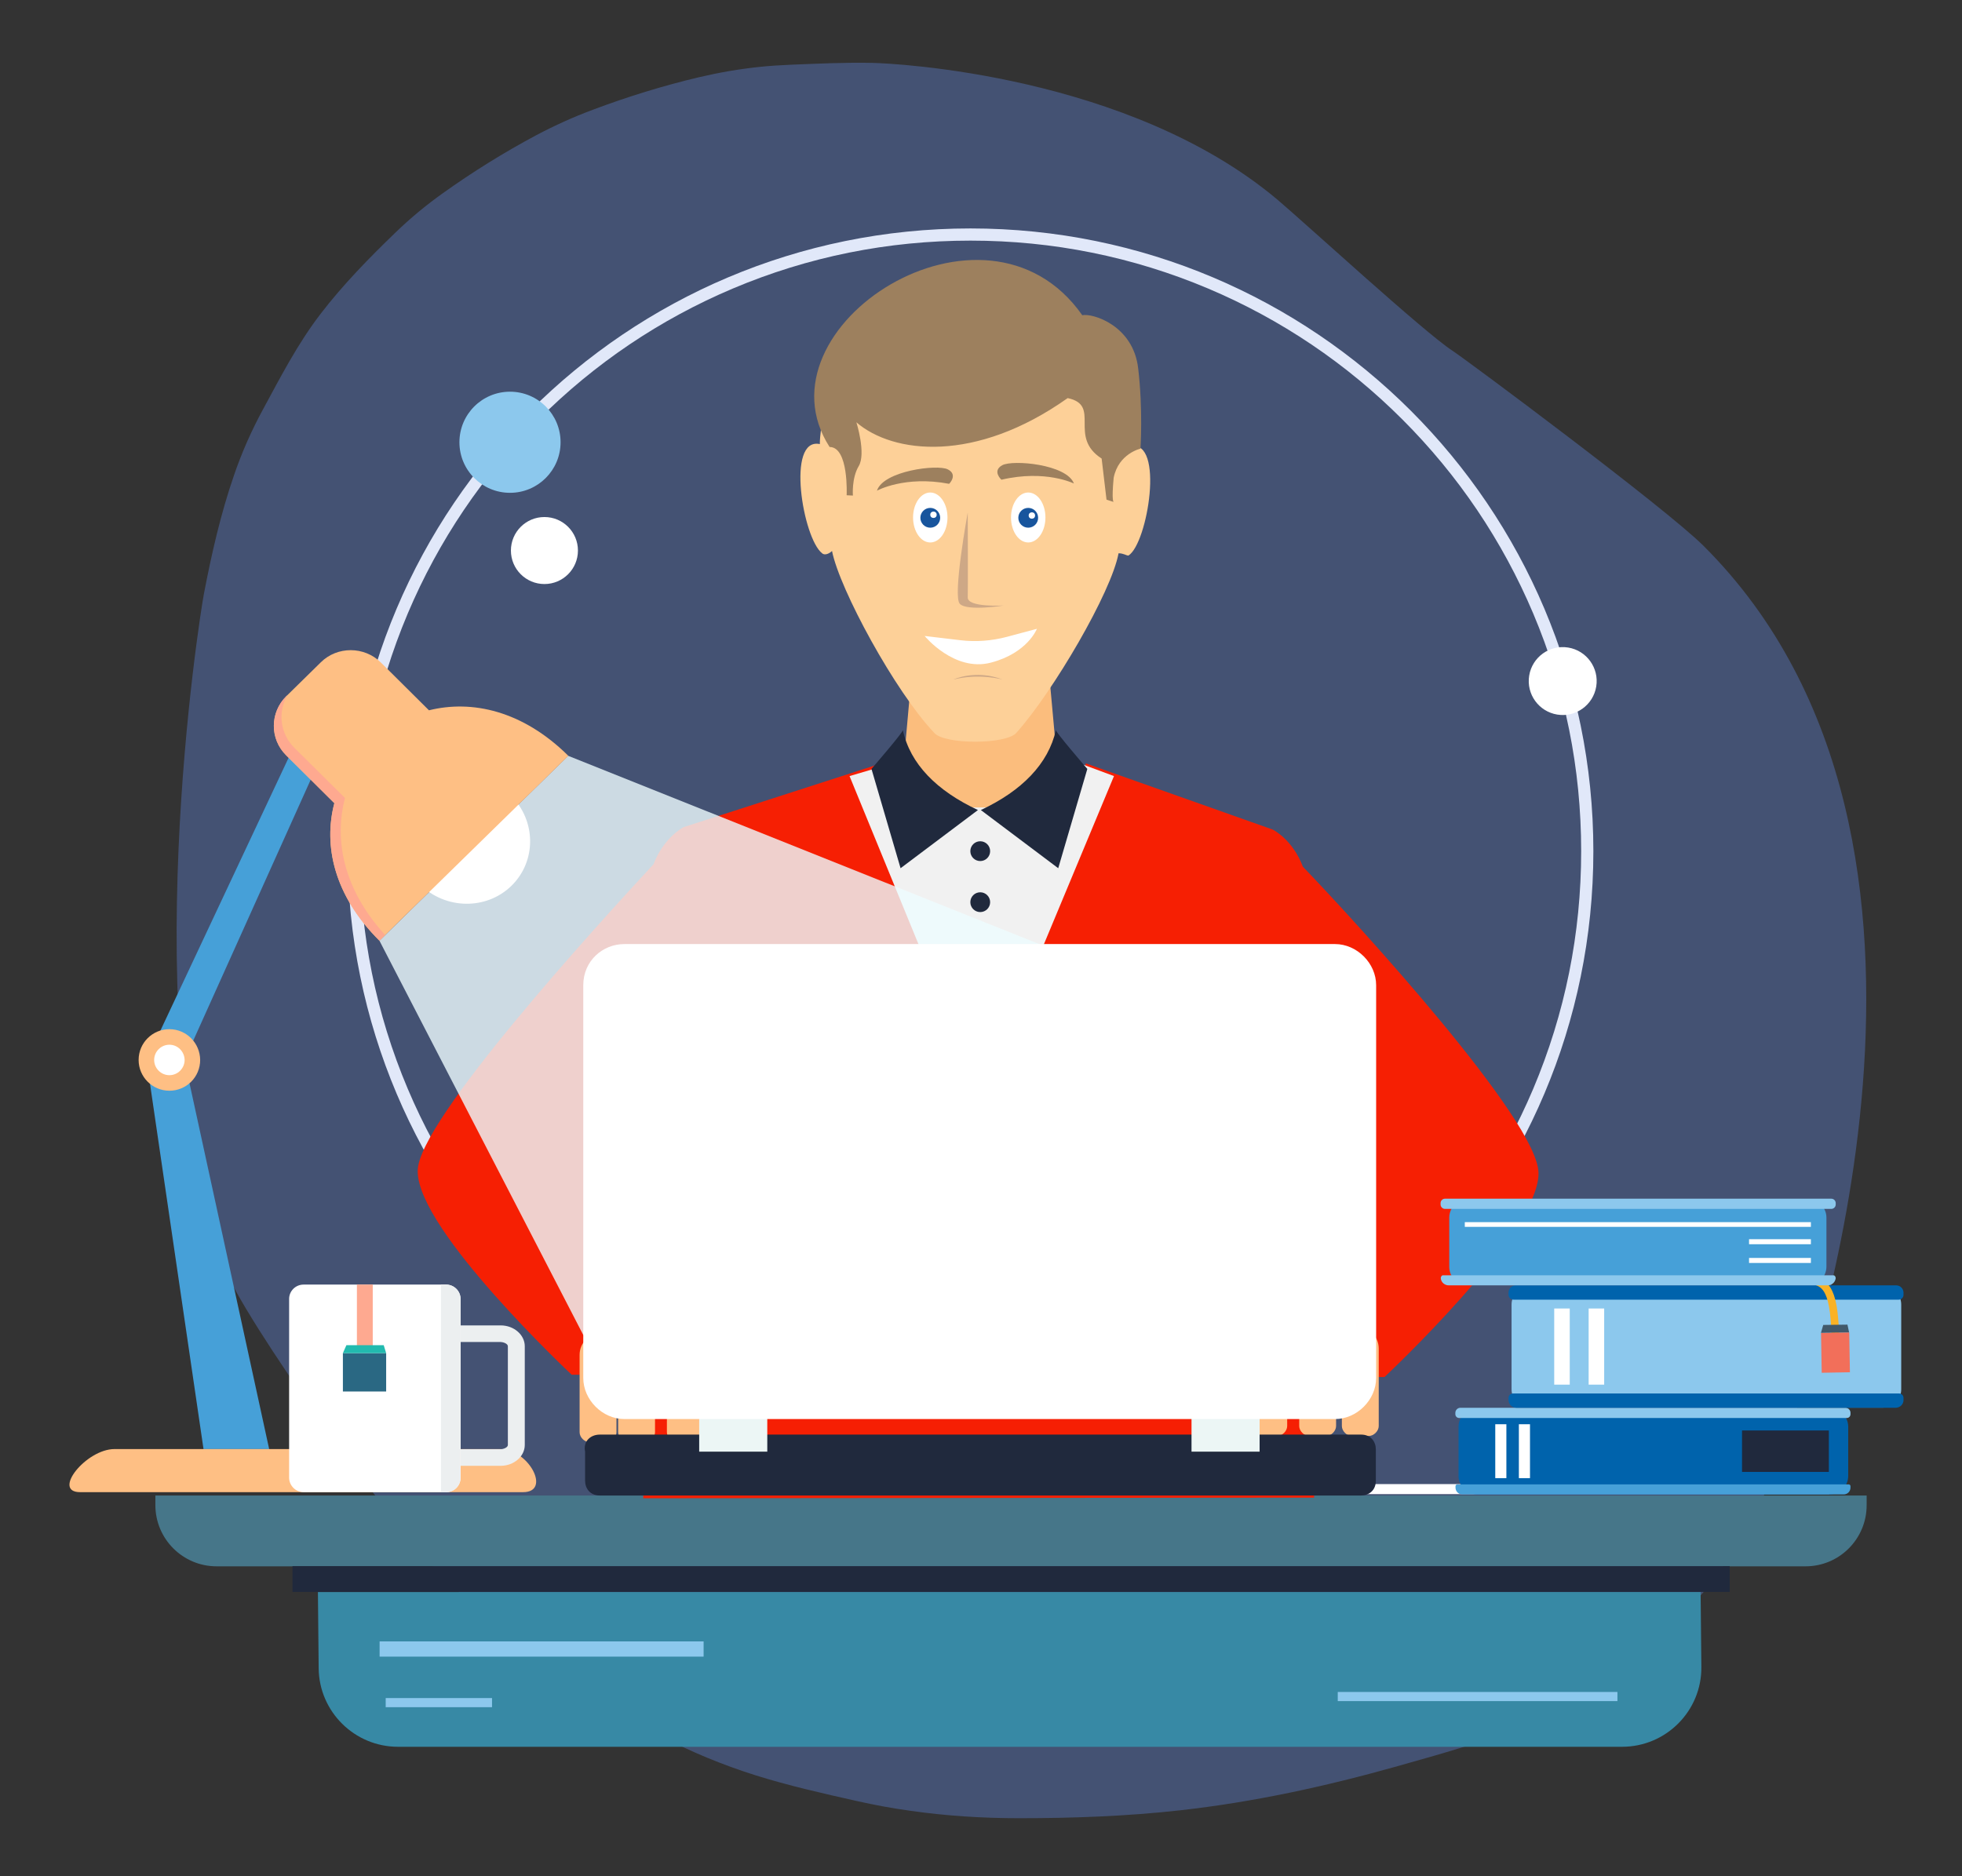 <?xml version="1.0" encoding="utf-8"?>
<!-- Generator: Adobe Illustrator 22.0.0, SVG Export Plug-In . SVG Version: 6.00 Build 0)  -->
<svg version="1.1" id="Layer_1" xmlns="http://www.w3.org/2000/svg" xmlns:xlink="http://www.w3.org/1999/xlink" x="0px" y="0px"
	 viewBox="0 0 1288 1232" style="enable-background:new 0 0 1288 1232;" xml:space="preserve">
<rect x="0" y="0" width="1288" height="1232" fill="#333333" stroke="none"/>
<style type="text/css">
	.st0{fill:#445273;}
	.st1{fill:#E1E8F9;}
	.st2{fill:#467689;}
	.st3{fill:#46A0D8;}
	.st4{fill:#FEBF84;}
	.st5{fill:#FFFFFF;}
	.st6{fill:#F05D62;}
	.st7{fill:#ECEFF0;}
	.st8{fill:#FEA990;}
	.st9{fill:#2A6883;}
	.st10{fill:#22BAAF;}
	.st11{fill:#20293D;}
	.st12{fill:#3789A5;}
	.st13{fill:#FBBD7D;}
	.st14{fill:#F61F03;stroke:#F61F03;stroke-width:3;stroke-miterlimit:10;}
	.st15{fill:#F1F1F1;}
	.st16{fill:#FDD098;}
	.st17{fill:#9D805E;}
	.st18{fill:#ECF6F5;}
	.st19{opacity:0.8;}
	.st20{fill:#EEFDFF;}
	.st21{fill:#0063AC;}
	.st22{fill:#8CC8ED;}
	.st23{fill:none;stroke:#FAB225;stroke-width:5;stroke-miterlimit:10;}
	.st24{fill:#41596B;}
	.st25{fill:#F26F5A;}
	.st26{fill:none;stroke:#18559D;stroke-width:5;stroke-miterlimit:10;}
	.st27{fill:#CEA886;}
	.st28{fill:#18559D;}
	.st29{fill:none;stroke:#8CC8ED;stroke-width:10;stroke-miterlimit:10;}
	.st30{fill:none;stroke:#8CC8ED;stroke-width:6;stroke-miterlimit:10;}
</style>
<g id="palette">
</g>
<g id="Font">
</g>
<g id="Steps">
</g>
<g id="Image">
	<path class="st0" d="M1118.3,358.4c-25.1-25-156-122.4-164.8-128.1c-18.5-12-97.7-84.7-114.9-99.2C741,49,587,41.6,572.9,41.3
		c-17.9-0.4-36,0.5-53.8,1.2c-6.8,0.3-13.5,0.7-20.2,1.4c-13.5,1.4-26.8,3.7-40,6.8c-23.6,5.6-47,12.8-69.8,21.4
		c-12.6,4.7-25,10.3-36.9,16.6c-21.2,11.3-41.8,24.1-61.4,38.1c-11.1,7.9-21.6,16.6-31.4,26.1c-17.2,16.6-34.2,34-48.8,53
		c-15.1,19.6-26.3,41.4-38.1,63.2c-7.5,13.8-13.8,28.1-18.9,43c-8.7,25.2-14.7,51.5-19.7,77.6c-3,15.4-45.6,286.3,12.1,440
		c14.1,37.5,111.9,172.9,142.6,203.4c21.3,21.2,43.2,42.3,67.4,60.2c24.4,18.1,51.1,32.6,78,46.7c19.7,10.4,40.4,18.9,61.6,25.6
		c21.9,6.9,44.5,12,66.8,17c11.6,2.6,23.3,4.8,35.1,6.4c23.7,3.4,47.6,4.9,71.6,4.9c35.2,0,70.7-1.3,105.7-5.2
		c48.3-5.4,96-15.8,142.7-29c31.5-8.9,64.1-17.7,93.9-31.8c19.7-9.3,38.5-21.2,56.4-33.7c17.6-12.3,31.6-28.4,46.2-44
		c7.6-8.1,14.4-16.9,20.3-26.3c11.5-18.3,22.1-37.4,30.7-57.2c4.4-10.1,8.1-20.4,11.2-31C1182.3,914.5,1313.9,553.3,1118.3,358.4z"
		/>
	<g>
		<g>
			<path class="st1" d="M637.1,158c54.1,0,106.6,10.6,156.1,31.5c47.7,20.2,90.6,49.1,127.4,85.9c36.8,36.8,65.7,79.7,85.9,127.4
				c20.9,49.4,31.5,101.9,31.5,156.1c0,54.1-10.6,106.6-31.5,156.1c-20.2,47.7-49.1,90.6-85.9,127.4
				c-36.8,36.8-79.7,65.7-127.4,85.9c-49.4,20.9-101.9,31.5-156.1,31.5c-54.1,0-106.6-10.6-156.1-31.5
				c-47.7-20.2-90.6-49.1-127.4-85.9c-36.8-36.8-65.7-79.7-85.9-127.4c-20.9-49.4-31.5-101.9-31.5-156.1
				c0-54.1,10.6-106.6,31.5-156.1c20.2-47.7,49.1-90.6,85.9-127.4s79.7-65.7,127.4-85.9C530.4,168.6,582.9,158,637.1,158 M637.1,150
				c-225.8,0-408.9,183.1-408.9,408.9s183.1,408.9,408.9,408.9s408.9-183,408.9-408.9S862.9,150,637.1,150L637.1,150z"/>
		</g>
		<g>
			<path class="st2" d="M142.2,1028.5h1043.1c22.2,0,40.1-18,40.1-40.1V982H102v6.3C102,1010.5,120,1028.5,142.2,1028.5z"/>
			<g>
				<path class="st3" d="M207.8,458.5L96.2,696.1l37.4,255.4h43.1l-55.6-255.4L224.2,467C228.7,457.4,213.5,450.1,207.8,458.5z"/>
				<g>
					<path class="st4" d="M328.4,951.5H75.2c-18.7,0-41.3,28.3-22.6,28.3h290.8C362.1,979.8,347.1,951.5,328.4,951.5z"/>
					<path class="st4" d="M111.2,675.8c-11.1,0-20.2,9-20.2,20.2c0,11.1,9,20.2,20.2,20.2s20.2-9,20.2-20.2
						C131.3,684.8,122.3,675.8,111.2,675.8z"/>
				</g>
				<path class="st5" d="M111.2,686c-5.5,0-10,4.5-10,10s4.5,10,10,10s10-4.5,10-10C121.1,690.5,116.7,686,111.2,686z"/>
				<path class="st6" d="M278.6,944l-46.1-7.6v15.1h46.1V944z"/>
			</g>
			<path class="st5" d="M199.3,843.5h93.6c5.2,0,9.5,4.3,9.5,9.5v117.3c0,5.2-4.3,9.5-9.5,9.5h-93.6c-5.2,0-9.5-4.3-9.5-9.5V853.1
				C189.7,847.8,194,843.5,199.3,843.5z"/>
			<g>
				<path class="st7" d="M302.4,870.3h26.3c8.7,0,15.8,6.2,15.8,13.7v64.8c0,7.5-7.1,13.7-15.8,13.7h-26.3v-10.9h26.3
					c1.5,0,4.7-1,4.7-2.8V884c0-1.8-3.3-2.8-4.7-2.8h-26.3V870.3z"/>
				<path class="st7" d="M289.5,979.9V843.5h3.3c5.2,0,9.5,4.2,9.5,9.4v117.6c0,5.2-4.3,9.4-9.5,9.4H289.5z"/>
			</g>
			<path class="st8" d="M234.3,843.5v40.2c11.7,0.5,10.4,0.6,10.4,0v-40.2H234.3z"/>
			<path class="st9" d="M225.1,888.5h28.4v25.2h-28.4V888.5z"/>
			<path class="st10" d="M225.1,888.5h28.4l-1.6-5.2h-24.5L225.1,888.5z"/>
			<path class="st11" d="M192,1045.3h943.5v-16.9H192V1045.3z"/>
			<path class="st12" d="M1064.8,1147H261.3c-28.5,0-51.8-23-52.1-51.5l-0.5-50.1h907.7l0.5,49.1
				C1117.2,1123.4,1093.8,1147,1064.8,1147z"/>
			<path class="st5" d="M827,974.5v6.6h186.9h186.9v-6.6H827L827,974.5z"/>
		</g>
		<g>
			<g>
				<path class="st13" d="M600.6,418.8h17.6H669h17.6l6.5,71.7l12.6,9.7l25.6,15.9l-87.8,205.3L556,516l25.6-15.9l12.6-9.7
					L600.6,418.8L600.6,418.8z"/>
				<path class="st14" d="M573.7,504.4l-124.3,40.1c0,0-12.6,6.5-19.1,23.8C393.5,608,275.7,737.2,275.7,769
					c0,38.2,100.2,132.2,100.2,132.2h47.9v81.1l437.4-0.4l-0.8-79.2h47.9c0,0,100.2-94,100.2-132.2c0-33.5-117.8-162.4-154.5-200.6
					c-6.5-17.6-19.1-23.8-19.1-23.8l-121.1-42.9l-12.5,35l-59-3.2l-59,3.2l-9.4-33.2L573.7,504.4z"/>
				<path class="st15" d="M573.6,504.9l-15.9,4.7l86.1,210l87.5-210l-19.9-7.4l-40.6,28h-52.6L573.6,504.9L573.6,504.9z"/>
				<path class="st16" d="M740.8,274c0,6.5,3.2,12.6,1.5,19.1c22.3-4.7,11.2,63.7-1.5,71.7c-1.5,0-3.2-1.5-6.5-1.5
					c-4.7,25.6-42.9,90.8-67,117.8c-6.5,7.9-47.9,7.9-54.1,0c-25.6-27-62-94-67-119.3c-1.5,1.5-4.7,3.2-6.5,1.5
					c-12.6-9.7-23.8-76.4-1.5-71.7c0-6.5,1.5-12.6,1.5-19.1c1.5-52.6,47.9-78.1,98.7-78.1C693.2,195.8,740.8,223.1,740.8,274
					L740.8,274z"/>
				<path class="st17" d="M710.5,207c6.5-1.5,33.5,6.5,36.7,35c3.2,27,1.5,52.6,1.5,52.6s-14.4,3.2-17.6,19.1
					c-1.5,15.9,0,15.9,0,15.9l-4.7-1.5l-3.2-27c-22.3-14.4,0-35-22.3-39.7c-60.5,42.9-114.6,36.7-138.7,15.9c0,0,6.5,20.6,1.5,28.8
					c-4.7,7.9-3.8,19.3-3.8,19.3l-4.1-0.2c0,0,1.5-31.7-11.2-31.7C494,214.9,646.8,116.2,710.5,207L710.5,207z"/>
				<g>
					<path class="st11" d="M592.7,479.3c1.5,0-20.6,25.6-20.6,25.6l19.1,65.2l50.8-38.2C615,519.3,597.4,501.6,592.7,479.3
						L592.7,479.3z"/>
					<path class="st11" d="M693.2,479.3c-1.5,0,20.6,25.6,20.6,25.6l-19.1,65.2l-50.8-38.2C670.8,519.3,688.2,501.6,693.2,479.3
						L693.2,479.3z"/>
				</g>
				<path class="st4" d="M404.7,914.9v25.6c0,3.2-3.2,6.5-6.5,6.5H387c-3.2,0-6.5-3.2-6.5-6.5v-39.7v-1.5v-9.7
					c0-7.9,6.5-14.4,14.4-14.4h84.3c7.9,0,14.4,6.5,14.4,14.4v9.7v1.5v39.7c0,3.2-3.2,6.5-6.5,6.5h-10.9c-3.2,0-6.5-3.2-6.5-6.5
					v-25.6H462v25.6c0,3.2-3.2,6.5-6.5,6.5h-11.2c-3.2,0-6.5-3.2-6.5-6.5v-25.6H430v25.6c0,3.2-3.2,6.5-6.5,6.5h-11.2
					c-3.2,0-6.5-3.2-6.5-6.5v-25.6H404.7L404.7,914.9z"/>
				<path class="st4" d="M880.9,910.8v25.6c0,3.2,3.2,6.5,6.5,6.5h11.2c3.2,0,6.5-3.2,6.5-6.5v-39.7v-1.5v-9.7
					c0-7.9-6.5-14.4-14.4-14.4h-84.3c-7.9,0-14.4,6.5-14.4,14.4v9.7v1.5v39.7c0,3.2,3.2,6.5,6.5,6.5h7.9c3.2,0,6.5-3.2,6.5-6.5
					v-25.6h7.9v25.6c0,3.2,3.2,6.5,6.5,6.5h11.2c3.2,0,6.5-3.2,6.5-6.5v-25.6h7.9v25.6c0,3.2,3.2,6.5,6.5,6.5h11.2
					c3.2,0,6.5-3.2,6.5-6.5v-25.6H880.9L880.9,910.8z"/>
				<path class="st11" d="M393.8,942h499.7c6.5,0,9.7,4.7,9.7,9.7v20.6c0,6.5-4.7,9.7-9.7,9.7H393.8c-6.5,0-9.7-4.7-9.7-9.7v-19.1
					C382.7,946.7,387.4,942,393.8,942z"/>
				<g>
					<path class="st18" d="M459,922.9h44.7v30.3H459V922.9z M782.2,922.9L782.2,922.9h44.7v30.3h-44.7V922.9z"/>
				</g>
			</g>
			<g class="st19">
				<polygon class="st20" points="383,876.8 778.3,658.3 373,496.3 249.1,617.7 				"/>
			</g>
			<circle class="st11" cx="643.5" cy="558.9" r="6.5"/>
			<circle class="st11" cx="643.5" cy="592.4" r="6.5"/>
			<path class="st5" d="M335.8,581.6c16.4-16.1,16.3-42.6-0.4-59.2c-11.3-11.2-27.2-15-41.5-11.3L280,497.3c-1.7-1.6-4.3-1.7-6-0.1
				l-21.8,21.4c-1.6,1.6-1.6,4.2,0,5.9l13,13c-5,14.6-1.4,31.4,10.5,43.3C292.5,597.3,319.3,597.7,335.8,581.6L335.8,581.6z"/>
			<g>
				<path class="st21" d="M1201.3,981.2H969.5c-6.6,0-12-5.4-12-12v-32.4c0-6.6,5.4-12,12-12h231.8c6.6,0,12,5.4,12,12v32.4
					C1213.3,975.8,1207.9,981.2,1201.3,981.2z"/>
				<g>
					<rect x="981.6" y="935.2" class="st5" width="7.3" height="35.4"/>
				</g>
				<g>
					<rect x="997.1" y="935.2" class="st5" width="7.3" height="35.4"/>
				</g>
				<rect x="1143.6" y="939.3" class="st11" width="57" height="27.2"/>
				<path class="st22" d="M1212.4,931.1H957.9c-1.4,0-2.5-1.1-2.5-2.5v-0.9c0-1.8,1.5-3.3,3.3-3.3h252.8c1.8,0,3.3,1.5,3.3,3.3v0.9
					C1214.8,930,1213.7,931.1,1212.4,931.1z"/>
				<path class="st3" d="M1210.3,981.3H960c-2.5,0-4.5-2-4.5-4.5v-0.9c0-0.7,0.5-1.2,1.2-1.2h256.9c0.7,0,1.2,0.5,1.2,1.2v0.9
					C1214.8,979.3,1212.8,981.3,1210.3,981.3z"/>
			</g>
			<path class="st4" d="M281.6,466.4L250,435c-10.8-10.7-28.6-10.8-39.4-0.1L188,457.1c-10.9,10.7-11,28.2-0.1,38.9l31.6,31.4
				c-7.3,27.7-0.3,60.6,29.6,90.3l124-121.4C343.1,466.6,309.8,459.4,281.6,466.4L281.6,466.4z"/>
			<g>
				<path class="st22" d="M1236.1,924.3h-231.8c-6.6,0-12-5.4-12-12v-55.7c0-6.6,5.4-12,12-12h231.8c6.6,0,12,5.4,12,12v55.7
					C1248.1,918.9,1242.8,924.3,1236.1,924.3z"/>
				<g>
					<rect x="1020.3" y="859.2" class="st5" width="10.2" height="50"/>
				</g>
				<g>
					<rect x="1042.9" y="859.2" class="st5" width="10.2" height="50"/>
				</g>
				<path class="st21" d="M1246.4,853.4H993.6c-1.8,0-3.3-1.5-3.3-3.3v-1.3c0-2.7,2.2-4.8,4.8-4.8h249.7c2.7,0,4.8,2.2,4.8,4.8v1.3
					C1249.7,851.9,1248.2,853.4,1246.4,853.4z"/>
				<path class="st23" d="M1170.5,815c0,0-1,26.1,13.3,25.6c14.4-0.5,20,4.6,21,35.4"/>
				<path class="st21" d="M1244.4,924.4H995.5c-2.9,0-5.2-2.3-5.2-5.2v-1.3c0-1.6,1.3-2.9,2.9-2.9h253.5c1.6,0,2.9,1.3,2.9,2.9v1.3
					C1249.7,922.1,1247.3,924.4,1244.4,924.4z"/>
				<path class="st24" d="M1195.4,875.2l18.5-0.2l-1.1-5.2l-15.9,0.2L1195.4,875.2z"/>
				
					<rect x="1195.5" y="875" transform="matrix(1 -1.748622e-02 1.748622e-02 1 -15.344 21.203)" class="st25" width="18.5" height="26.1"/>
			</g>
			<g>
				<path class="st3" d="M1186.9,843.9H963.4c-6.6,0-12-5.4-12-12v-32.4c0-6.6,5.4-12,12-12H1187c6.6,0,12,5.4,12,12v32.4
					C1198.9,838.5,1193.6,843.9,1186.9,843.9z"/>
				<path class="st22" d="M1202.2,793.8H948.6c-1.6,0-2.9-1.3-2.9-2.9V790c0-1.6,1.3-2.9,2.9-2.9h253.6c1.6,0,2.9,1.3,2.9,2.9v0.9
					C1205.1,792.5,1203.8,793.8,1202.2,793.8z"/>
				<path class="st22" d="M1199.8,844H951c-2.5,0-4.7-1.8-5.1-4.2c-0.2-0.8,0.1-1.6,0.6-2.1c0.2-0.2,0.4-0.3,0.7-0.3h256.5
					c0.2,0,0.5,0.1,0.7,0.3c0.6,0.5,0.8,1.4,0.6,2.1C1204.5,842.2,1202.4,844,1199.8,844z"/>
				<path class="st26" d="M1203.5,828.6"/>
				<path class="st26" d="M947.8,828.6"/>
				<path class="st26" d="M1203.5,802.9"/>
				<path class="st26" d="M947.8,802.9"/>
				<g>
					<rect x="1148.2" y="826" class="st5" width="40.6" height="3.3"/>
				</g>
				<g>
					<rect x="1148.2" y="813.7" class="st5" width="40.6" height="3.3"/>
				</g>
				<g>
					<rect x="961.6" y="802.5" class="st5" width="227.2" height="3.1"/>
				</g>
			</g>
			<path class="st17" d="M575.7,322.2c0,0,18.2-10.1,47.4-4.5c0,0,6-6-0.9-9.5S579.8,309.2,575.7,322.2z"/>
			<path class="st17" d="M705,317.5c0,0-18.6-9.3-47.6-2.5c0,0-6.3-5.7,0.5-9.5S700.3,304.8,705,317.5z"/>
			<path class="st27" d="M635.3,336.5c0,0-10.1,55.1-5.2,60c4.8,5,28.7,1.1,28.7,1.1s-23.7,1.4-23.5-5.3
				C635.5,386.8,635.3,336.5,635.3,336.5z"/>
			<path class="st27" d="M625.9,446.2c0,0,14.4-6.8,32.3,0C658.2,446.2,642.8,441.9,625.9,446.2z"/>
			<path class="st5" d="M607,417.6c0,0,19.4,23.8,43.5,17.5s30.2-22.2,30.2-22.2l-19.8,5.3c-9.9,2.6-20.2,3.4-30.3,2.2L607,417.6z"
				/>
			<g>
				<ellipse class="st5" cx="675" cy="339.8" rx="11.3" ry="16.4"/>
			</g>
			<g>
				<ellipse class="st5" cx="610.7" cy="339.8" rx="11.3" ry="16.4"/>
			</g>
			<circle class="st28" cx="675" cy="340" r="6.5"/>
			<circle class="st28" cx="610.7" cy="340" r="6.5"/>
			<circle class="st5" cx="677.4" cy="338.5" r="2.1"/>
			<circle class="st5" cx="612.8" cy="338" r="2.1"/>
			<path class="st5" d="M409.9,619.9h466.5c14.4,0,27,12.6,27,27v257.9c0,14.4-12.6,27-27,27H409.9c-14.4,0-27-12.6-27-27V646.9
				C382.9,631.1,395.5,619.9,409.9,619.9z"/>
			<path class="st8" d="M188.6,456.5l-0.6,0.6c-10.9,10.7-11,28.2-0.1,38.9l31.6,31.4c-7.3,27.7-0.3,60.6,29.6,90.3l3.8-3.7
				c-27.4-29.9-33.7-62.4-26.4-90l-33.2-32.9C183.8,481.7,182.3,467.5,188.6,456.5z"/>
		</g>
		<g>
			<circle class="st22" cx="334.8" cy="290.4" r="33.2"/>
		</g>
		<g>
			
				<ellipse transform="matrix(0.16 -0.987 0.987 0.16 420.314 1388.413)" class="st5" cx="1026.1" cy="447.2" rx="22.3" ry="22.3"/>
		</g>
		<circle class="st5" cx="357.4" cy="361.5" r="22"/>
		<line class="st29" x1="249.2" y1="1082.8" x2="461.9" y2="1082.8"/>
		<line class="st30" x1="878.2" y1="1114" x2="1061.8" y2="1114"/>
		<line class="st30" x1="253.2" y1="1118" x2="323" y2="1118"/>
	</g>
</g>
<g id="Text">
</g>
<g id="TopBar">
</g>
<g id="Logo_AP">
</g>
</svg>

